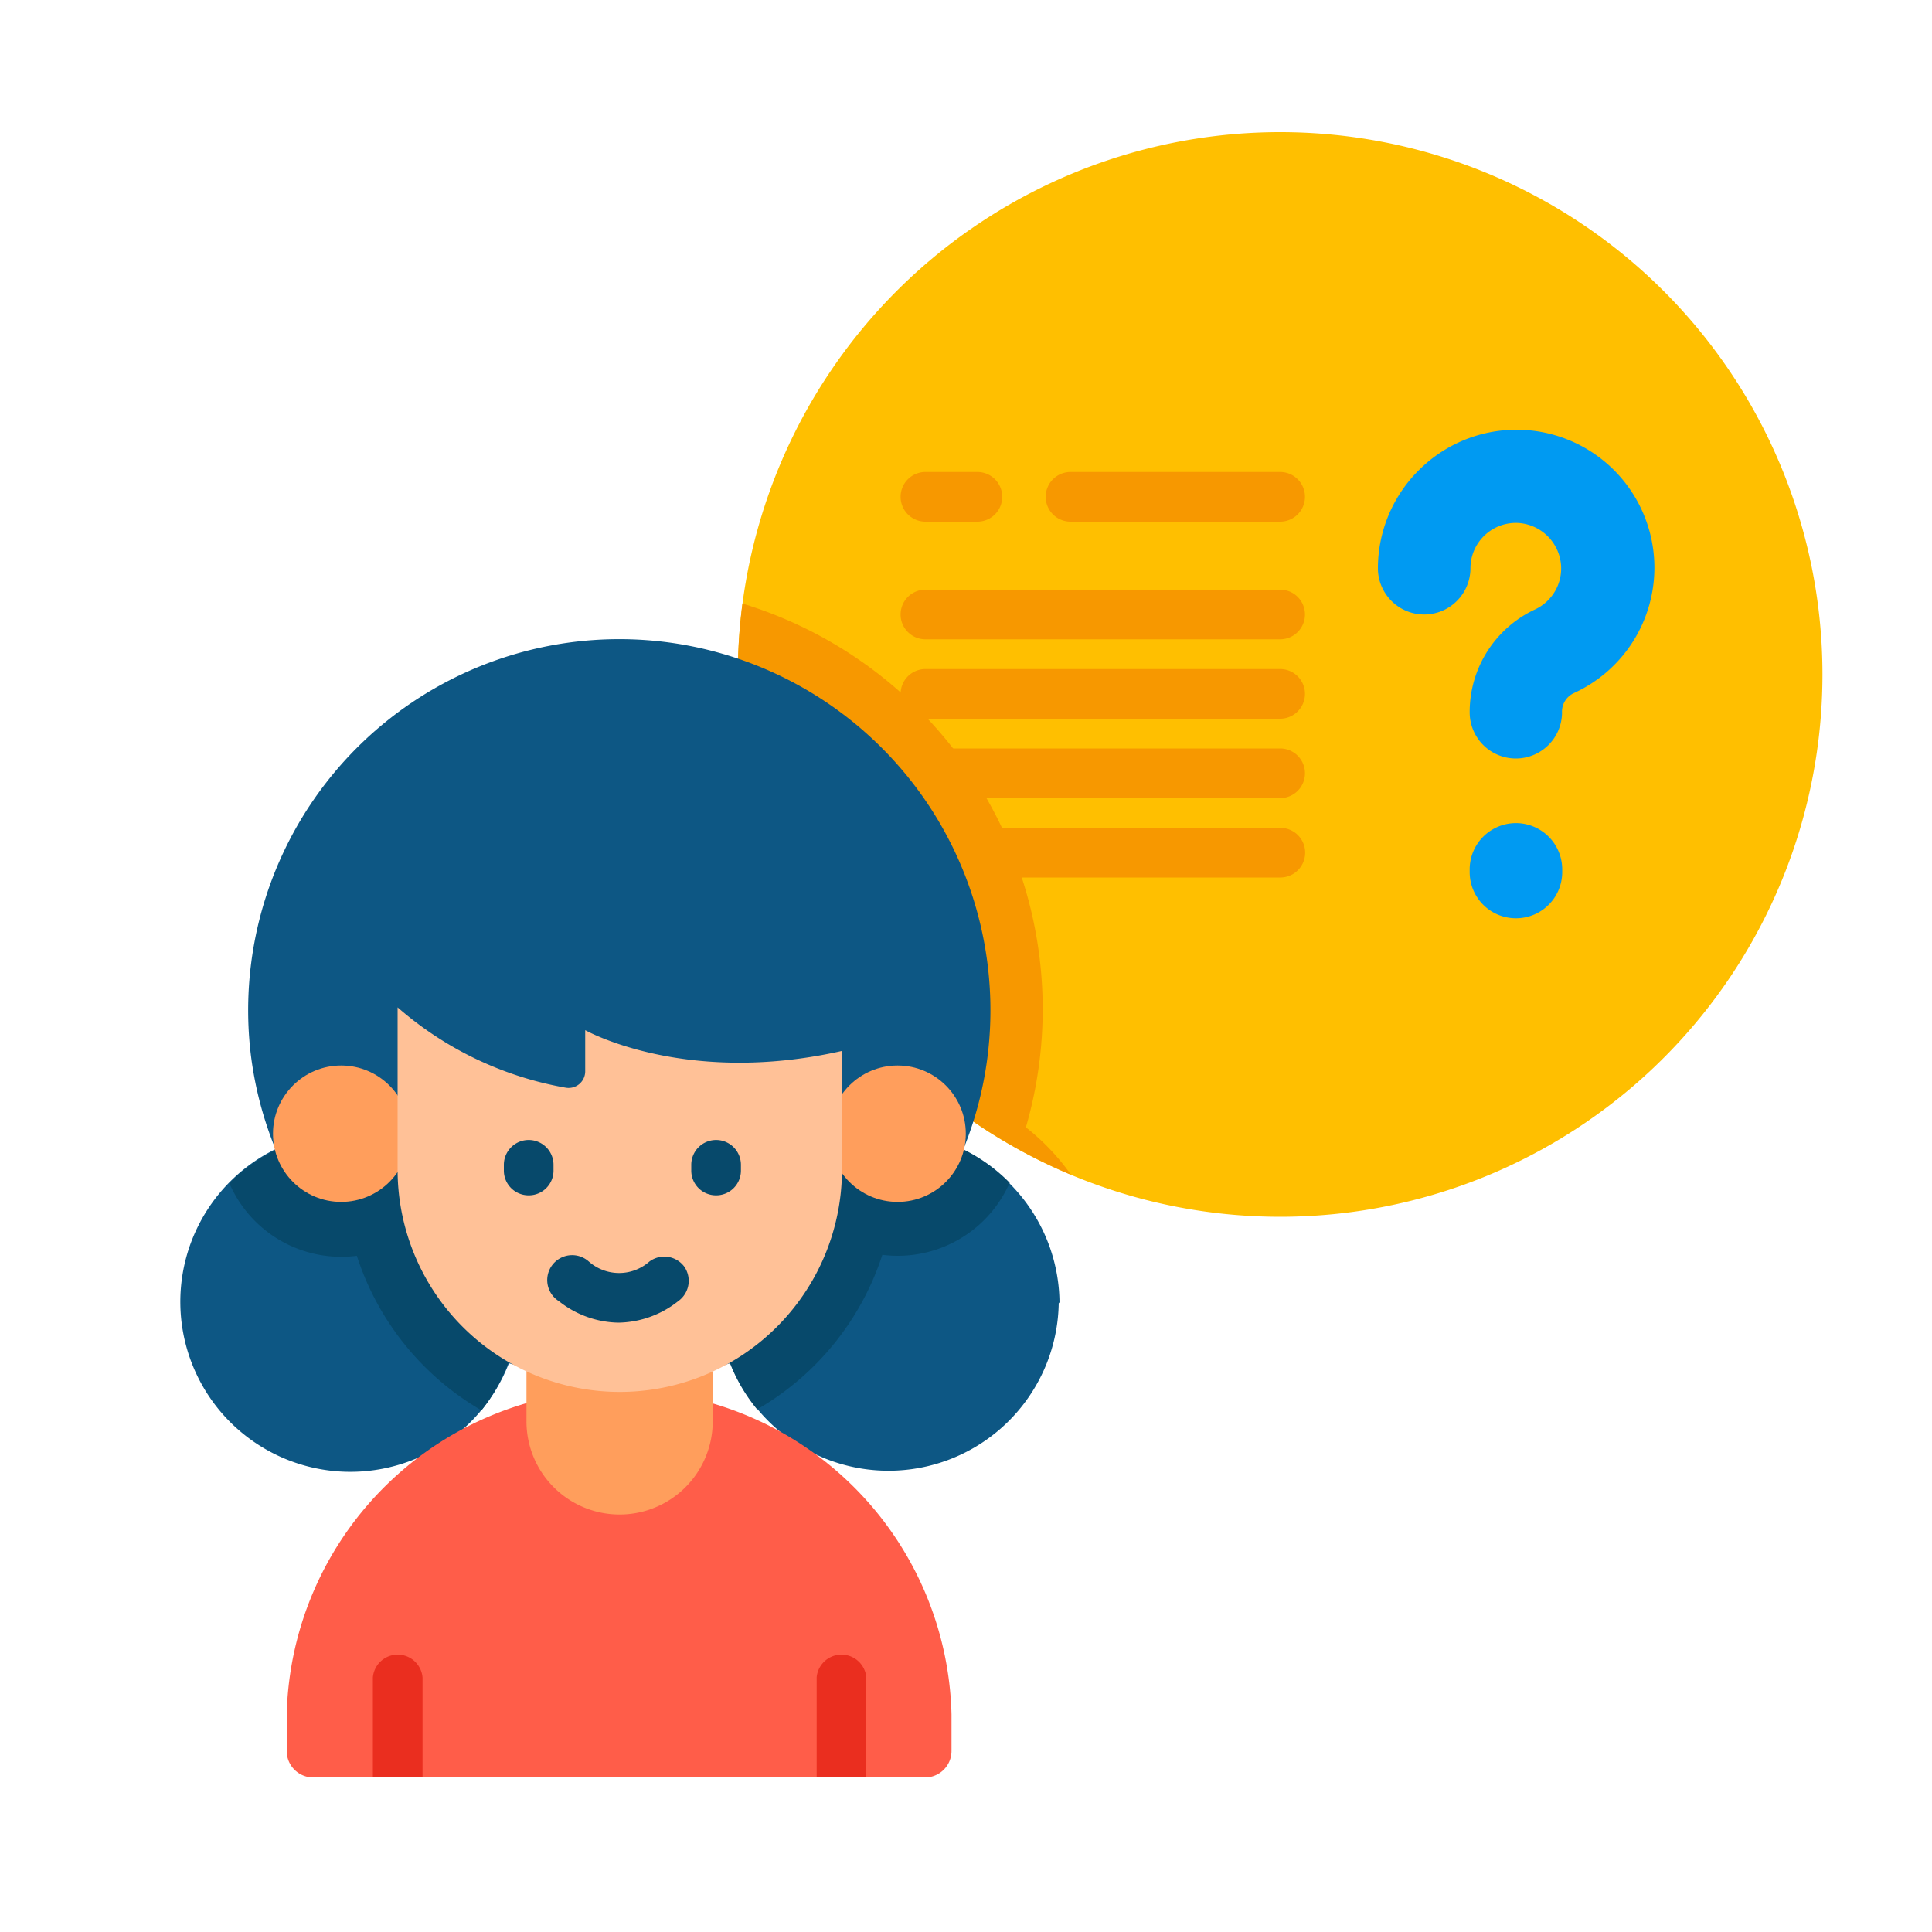 <svg xmlns="http://www.w3.org/2000/svg" viewBox="0 0 100 100"><defs><style>.a{fill:#ffbf00;}.b{fill:#f79800;}.c{fill:#009af2;}.d{fill:#0d5784;}.e{fill:#07496b;}.f{fill:#ff5d49;}.g{fill:#ff9e5c;}.h{fill:#ffc197;}.i{fill:#ea2e1f;}</style></defs><title>icone_cookie</title><path class="a" d="M94.33,34.9A28.07,28.07,0,1,1,66.26,6.84,28.07,28.07,0,0,1,94.33,34.9Z"/><path class="b" d="M55.43,60.8a28.09,28.09,0,0,1-17-29.56A21.95,21.95,0,0,1,53.1,58.35a11.78,11.78,0,0,1,2.33,2.45Z"/><path class="c" d="M78.46,39.26a2.39,2.39,0,0,1-2.39-2.39,5.86,5.86,0,0,1,3.37-5.32,2.34,2.34,0,0,0,1.36-2.29,2.37,2.37,0,0,0-2.19-2.19,2.35,2.35,0,0,0-2.5,2.34,2.39,2.39,0,0,1-4.79,0,7.16,7.16,0,0,1,2.25-5.2,7.14,7.14,0,1,1,7.86,11.68,1.06,1.06,0,0,0-.58,1A2.39,2.39,0,0,1,78.46,39.26Z"/><path class="c" d="M78.46,47.53a2.39,2.39,0,0,1-2.39-2.39V45a2.39,2.39,0,1,1,4.79,0v.16A2.39,2.39,0,0,1,78.46,47.53Z"/><path class="b" d="M50.59,27H47.9a1.28,1.28,0,0,1,0-2.57h2.69a1.28,1.28,0,1,1,0,2.57Z"/><path class="b" d="M66.26,33.09H47.9a1.28,1.28,0,1,1,0-2.57H66.26a1.28,1.28,0,1,1,0,2.57Z"/><path class="b" d="M66.26,37.2H47.9a1.28,1.28,0,0,1,0-2.57H66.26a1.28,1.28,0,1,1,0,2.57Z"/><path class="b" d="M66.26,41.31H47.9a1.28,1.28,0,1,1,0-2.57H66.26a1.28,1.28,0,1,1,0,2.57Z"/><path class="b" d="M66.26,45.42H50a1.28,1.28,0,0,1,0-2.57H66.27a1.28,1.28,0,1,1,0,2.57Z"/><path class="b" d="M66.26,27H55.41a1.28,1.28,0,1,1,0-2.57H66.26a1.28,1.28,0,1,1,0,2.57Z"/><path class="d" d="M54.8,67.41a8.81,8.81,0,0,1-17,3.15,19.36,19.36,0,0,1-11.46,0A8.8,8.8,0,1,1,14.26,59.48a19.11,19.11,0,0,1-1.29-5,19.21,19.21,0,1,1,38.17,0,19.1,19.1,0,0,1-1.3,5.06,8.83,8.83,0,0,1,5,7.92Z"/><path class="e" d="M49.84,59.48a8.78,8.78,0,0,1,2.42,1.74A6.33,6.33,0,0,1,46.46,65a6.52,6.52,0,0,1-.79-.05,14.36,14.36,0,0,1-6.48,8,8.74,8.74,0,0,1-1.42-2.43,19.36,19.36,0,0,1-11.46,0A8.77,8.77,0,0,1,24.92,73a14.34,14.34,0,0,1-6.45-8,6.31,6.31,0,0,1-6.6-3.76,8.82,8.82,0,0,1,2.4-1.71Z"/><path class="f" d="M49.25,88.74v1.88A1.37,1.37,0,0,1,47.88,92H16.21a1.37,1.37,0,0,1-1.37-1.37V88.74a17.21,17.21,0,0,1,34.41,0Z"/><path class="g" d="M32.07,78.39h0a4.82,4.82,0,0,1-4.82-4.82V69.87h9.64v3.69A4.82,4.82,0,0,1,32.07,78.39Z"/><circle class="g" cx="17.66" cy="58.68" r="3.53"/><circle class="g" cx="46.46" cy="58.68" r="3.53"/><path class="h" d="M43.56,54.4c-8.12,1.83-13.27-1.08-13.27-1.08v2.13a.86.86,0,0,1-1,.85,17.93,17.93,0,0,1-8.71-4.16v8.32a11.49,11.49,0,1,0,23,.17V54.4h0Z"/><path class="e" d="M35.41,65.55a1.29,1.29,0,0,0-1.8-.25,2.37,2.37,0,0,1-3.13,0,1.29,1.29,0,1,0-1.55,2.05A5.09,5.09,0,0,0,32,68.46h0a5.09,5.09,0,0,0,3.1-1.11A1.29,1.29,0,0,0,35.41,65.55Z"/><path class="i" d="M21.87,86.82V92H19.3V86.82a1.29,1.29,0,0,1,2.57,0Z"/><path class="i" d="M44.84,86.82V92H42.27V86.82a1.29,1.29,0,0,1,2.57,0Z"/><path class="e" d="M27.36,61.87a1.28,1.28,0,0,1-1.28-1.28v-.3a1.28,1.28,0,1,1,2.57,0v.3A1.28,1.28,0,0,1,27.36,61.87Z"/><path class="e" d="M37.06,61.87a1.28,1.28,0,0,1-1.28-1.28v-.3a1.28,1.28,0,1,1,2.57,0v.3A1.28,1.28,0,0,1,37.06,61.87Z"/></svg>
